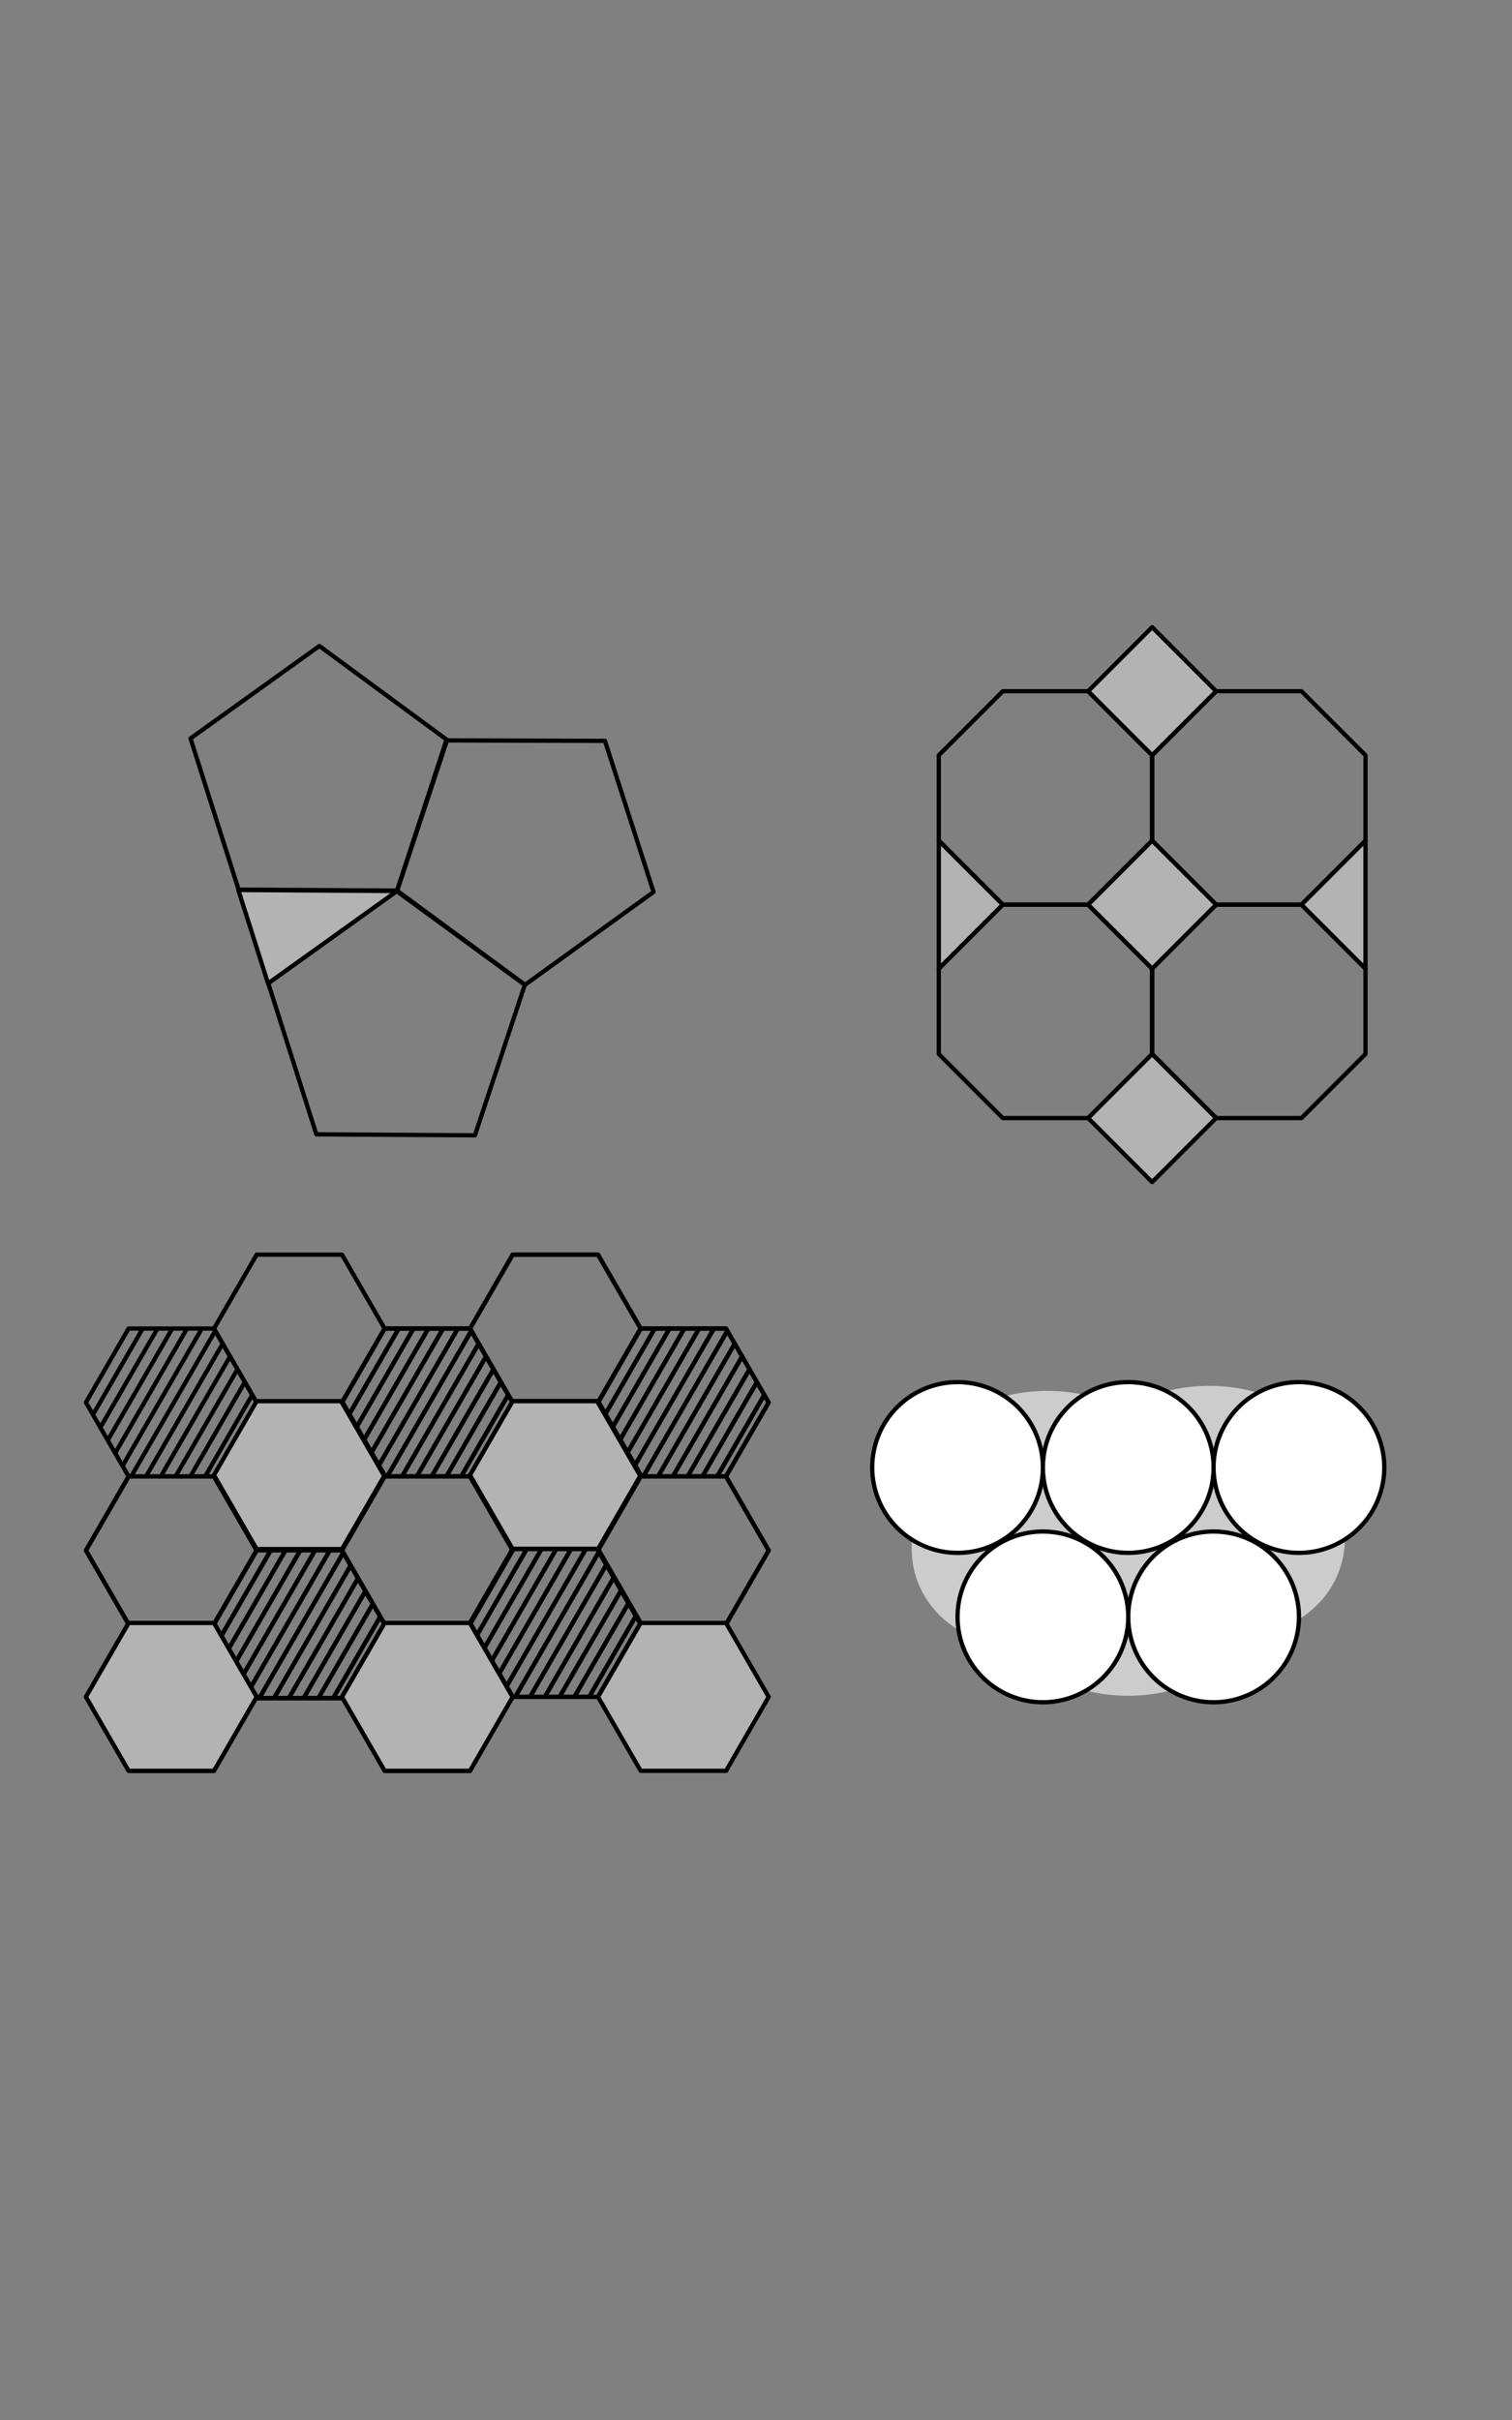 <?xml version="1.0" encoding="UTF-8" standalone="no"?>
<!-- Created with Inkscape (http://www.inkscape.org/) -->

<svg
   xmlns:dc="http://purl.org/dc/elements/1.1/"
   xmlns:cc="http://creativecommons.org/ns#"
   xmlns:rdf="http://www.w3.org/1999/02/22-rdf-syntax-ns#"
   xmlns:svg="http://www.w3.org/2000/svg"
   xmlns="http://www.w3.org/2000/svg"
   xmlns:sodipodi="http://sodipodi.sourceforge.net/DTD/sodipodi-0.dtd"
   xmlns:inkscape="http://www.inkscape.org/namespaces/inkscape"
   sodipodi:docname="fig_20.svg"
   inkscape:version="0.48.4 r9939"
   version="1.1"
   id="svg2"
   height="566.929"
   width="354.331">
  <rect width="100%" height="100%" fill="#808080" stroke="none"/>
  <sodipodi:namedview
     id="base"
     pagecolor="#ffffff"
     bordercolor="#666666"
     borderopacity="1.0"
     inkscape:pageopacity="0.0"
     inkscape:pageshadow="2"
     inkscape:zoom="2.2198999"
     inkscape:cx="172.27277"
     inkscape:cy="286.03447"
     inkscape:document-units="cm"
     inkscape:current-layer="layer1"
     showgrid="false"
     units="cm"
     inkscape:object-nodes="true"
     inkscape:window-width="1366"
     inkscape:window-height="744"
     inkscape:window-x="0"
     inkscape:window-y="24"
     inkscape:window-maximized="1">
    <inkscape:grid
       snapvisiblegridlinesonly="true"
       enabled="true"
       visible="true"
       empspacing="5"
       id="grid2985"
       type="xygrid" />
  </sodipodi:namedview>
  <defs
     id="defs4" />
  <g
     transform="translate(0,-485.432)"
     id="layer1"
     inkscape:groupmode="layer"
     inkscape:label="Layer 1">
    <path
       sodipodi:type="arc"
       style="fill:#cccccc;stroke:none"
       id="path4072"
       sodipodi:cx="215"
       sodipodi:cy="316.92914"
       sodipodi:rx="20"
       sodipodi:ry="10"
       d="m 235,316.929 a 20,10 0 1 1 -40,0 20,10 0 1 1 40,0 z"
       transform="matrix(1.161,0,0,2.228,42.316,139.859)" />
    <path
       transform="matrix(1.161,0,0,2.228,-12.746,142.21)"
       d="m 235,316.929 a 20,10 0 1 1 -40,0 20,10 0 1 1 40,0 z"
       sodipodi:ry="10"
       sodipodi:rx="20"
       sodipodi:cy="316.92914"
       sodipodi:cx="215"
       id="path4070"
       style="fill:#cccccc;stroke:none"
       sodipodi:type="arc" />
    <path
       sodipodi:type="arc"
       style="fill:#cccccc;stroke:none"
       id="path4068"
       sodipodi:cx="215"
       sodipodi:cy="316.92914"
       sodipodi:rx="20"
       sodipodi:ry="10"
       d="m 235,316.929 a 20,10 0 1 1 -40,0 20,10 0 1 1 40,0 z"
       transform="matrix(1.522,0,0,2.228,-62.814,154.296)" />
    <path
       transform="matrix(1.522,0,0,2.228,-43.844,126.262)"
       d="m 235,316.929 a 20,10 0 1 1 -40,0 20,10 0 1 1 40,0 z"
       sodipodi:ry="10"
       sodipodi:rx="20"
       sodipodi:cy="316.92914"
       sodipodi:cx="215"
       id="path4066"
       style="fill:#cccccc;stroke:none"
       sodipodi:type="arc" />
    <path
       sodipodi:type="arc"
       style="fill:#cccccc;stroke:none"
       id="path4064"
       sodipodi:cx="215"
       sodipodi:cy="316.92914"
       sodipodi:rx="20"
       sodipodi:ry="10"
       d="m 235,316.929 a 20,10 0 1 1 -40,0 20,10 0 1 1 40,0 z"
       transform="matrix(1.522,0,0,2.228,-81.784,127.437)" />
    <path
       transform="matrix(1.522,0,0,2.228,-61.471,142.377)"
       d="m 235,316.929 a 20,10 0 1 1 -40,0 20,10 0 1 1 40,0 z"
       sodipodi:ry="10"
       sodipodi:rx="20"
       sodipodi:cy="316.92914"
       sodipodi:cx="215"
       id="path3550"
       style="fill:#cccccc;stroke:none"
       sodipodi:type="arc" />
    <path
       style="fill:none;stroke:#000000;stroke-width:1;stroke-linecap:round;stroke-linejoin:round;stroke-miterlimit:4;stroke-opacity:1;stroke-dasharray:none;stroke-dashoffset:0"
       d="m 220,662.361 15,-15 20,0 15,15 0,20 -15,15 -20,0 -15,-15 z"
       id="path3508"
       inkscape:connector-curvature="0" />
    <path
       inkscape:connector-curvature="0"
       id="path3510"
       d="m 270,662.361 15,-15 20,0 15,15 0,20 -15,15 -20,0 -15,-15 z"
       style="fill:none;stroke:#000000;stroke-width:1;stroke-linecap:round;stroke-linejoin:round;stroke-miterlimit:4;stroke-opacity:1;stroke-dasharray:none;stroke-dashoffset:0" />
    <path
       inkscape:connector-curvature="0"
       id="path3512"
       d="m 220,712.361 15,-15 20,0 15,15 0,20 -15,15 -20,0 -15,-15 z"
       style="fill:none;stroke:#000000;stroke-width:1;stroke-linecap:round;stroke-linejoin:round;stroke-miterlimit:4;stroke-opacity:1;stroke-dasharray:none;stroke-dashoffset:0" />
    <path
       style="fill:none;stroke:#000000;stroke-width:1;stroke-linecap:round;stroke-linejoin:round;stroke-miterlimit:4;stroke-opacity:1;stroke-dasharray:none;stroke-dashoffset:0"
       d="m 270,712.361 15,-15 20,0 15,15 0,20 -15,15 -20,0 -15,-15 z"
       id="path3514"
       inkscape:connector-curvature="0" />
    <path
       style="fill:#b3b3b3;stroke:#000000;stroke-width:1;stroke-linecap:round;stroke-linejoin:round;stroke-miterlimit:4;stroke-opacity:1;stroke-dasharray:none;stroke-dashoffset:0"
       d="m 255,697.361 15,-15 15,15 -15,15 z"
       id="path3516"
       inkscape:connector-curvature="0" />
    <path
       inkscape:connector-curvature="0"
       id="path3518"
       d="m 255,647.361 15,-15 15,15 -15,15 z"
       style="fill:#b3b3b3;stroke:#000000;stroke-width:1;stroke-linecap:round;stroke-linejoin:round;stroke-miterlimit:4;stroke-opacity:1;stroke-dasharray:none;stroke-dashoffset:0" />
    <path
       inkscape:connector-curvature="0"
       id="path3522"
       d="m 305,697.361 15,-15 0,30 z"
       style="fill:#b3b3b3;stroke:#000000;stroke-width:1;stroke-linecap:round;stroke-linejoin:round;stroke-miterlimit:4;stroke-opacity:1;stroke-dasharray:none;stroke-dashoffset:0"
       sodipodi:nodetypes="cccc" />
    <path
       style="fill:#b3b3b3;stroke:#000000;stroke-width:1;stroke-linecap:round;stroke-linejoin:round;stroke-miterlimit:4;stroke-opacity:1;stroke-dasharray:none;stroke-dashoffset:0"
       d="m 255,747.361 15,-15 15,15 -15,15 z"
       id="path3524"
       inkscape:connector-curvature="0" />
    <path
       sodipodi:nodetypes="cccc"
       style="fill:#b3b3b3;stroke:#000000;stroke-width:1;stroke-linecap:round;stroke-linejoin:round;stroke-miterlimit:4;stroke-opacity:1;stroke-dasharray:none;stroke-dashoffset:0"
       d="m 235,697.361 -15,-15 0,30 z"
       id="path3526"
       inkscape:connector-curvature="0" />
    <path
       sodipodi:type="star"
       style="fill:none;stroke:#000000;stroke-width:1;stroke-linecap:round;stroke-linejoin:round;stroke-miterlimit:4;stroke-opacity:1;stroke-dasharray:none;stroke-dashoffset:0"
       id="path3528"
       sodipodi:sides="5"
       sodipodi:cx="80"
       sodipodi:cy="186.92914"
       sodipodi:r1="31.622778"
       sodipodi:r2="25.583364"
       sodipodi:arg1="1.2490458"
       sodipodi:arg2="1.8773643"
       inkscape:flatsided="true"
       inkscape:rounded="0"
       inkscape:randomized="0"
       d="M 90,216.929 54.558,205.71 54.276,168.536 89.543,156.781 111.622,186.689 z"
       transform="matrix(0.955,-0.296,0.296,0.955,-57.077,513.544)"
       inkscape:transform-center-x="-0.063157071"
       inkscape:transform-center-y="-2.9595779" />
    <path
       inkscape:transform-center-y="2.9946445"
       inkscape:transform-center-x="0.026384689"
       transform="matrix(0.948,0.319,-0.319,0.948,106.895,481.802)"
       d="M 90,216.929 54.558,205.71 54.276,168.536 89.543,156.781 111.622,186.689 z"
       inkscape:randomized="0"
       inkscape:rounded="0"
       inkscape:flatsided="true"
       sodipodi:arg2="1.8773643"
       sodipodi:arg1="1.2490458"
       sodipodi:r2="25.583364"
       sodipodi:r1="31.622778"
       sodipodi:cy="186.92914"
       sodipodi:cx="80"
       sodipodi:sides="5"
       id="path3530"
       style="fill:none;stroke:#000000;stroke-width:1;stroke-linecap:round;stroke-linejoin:round;stroke-miterlimit:4;stroke-opacity:1;stroke-dasharray:none;stroke-dashoffset:0"
       sodipodi:type="star" />
    <path
       inkscape:transform-center-y="-2.9595735"
       inkscape:transform-center-x="-0.063159226"
       transform="matrix(0.955,-0.296,0.296,0.955,-38.86,570.869)"
       d="M 90,216.929 54.558,205.71 54.276,168.536 89.543,156.781 111.622,186.689 z"
       inkscape:randomized="0"
       inkscape:rounded="0"
       inkscape:flatsided="true"
       sodipodi:arg2="1.8773643"
       sodipodi:arg1="1.2490458"
       sodipodi:r2="25.583364"
       sodipodi:r1="31.622778"
       sodipodi:cy="186.92914"
       sodipodi:cx="80"
       sodipodi:sides="5"
       id="path3534"
       style="fill:none;stroke:#000000;stroke-width:1;stroke-linecap:round;stroke-linejoin:round;stroke-miterlimit:4;stroke-opacity:1;stroke-dasharray:none;stroke-dashoffset:0"
       sodipodi:type="star" />
    <path
       style="fill:#b3b3b3;stroke:#000000;stroke-width:1;stroke-linecap:round;stroke-linejoin:round;stroke-miterlimit:4;stroke-opacity:1;stroke-dasharray:none;stroke-dashoffset:0"
       d="m 55.855,693.932 6.958,21.896 30.216,-21.656 z"
       id="path3536"
       inkscape:connector-curvature="0" />
    <path
       sodipodi:type="arc"
       style="fill:#ffffff;fill-opacity:1;stroke:#000000;stroke-width:1;stroke-linecap:round;stroke-linejoin:round;stroke-miterlimit:4;stroke-opacity:1;stroke-dasharray:none;stroke-dashoffset:0"
       id="path3538"
       sodipodi:cx="215"
       sodipodi:cy="316.92914"
       sodipodi:rx="20"
       sodipodi:ry="20"
       d="m 235,316.929 a 20,20 0 1 1 -40,0 20,20 0 1 1 40,0 z"
       transform="translate(9.401,512.291)" />
    <path
       transform="translate(49.401,512.291)"
       d="m 235,316.929 a 20,20 0 1 1 -40,0 20,20 0 1 1 40,0 z"
       sodipodi:ry="20"
       sodipodi:rx="20"
       sodipodi:cy="316.92914"
       sodipodi:cx="215"
       id="path3540"
       style="fill:#ffffff;stroke:#000000;stroke-width:1;stroke-linecap:round;stroke-linejoin:round;stroke-miterlimit:4;stroke-opacity:1;stroke-dasharray:none;stroke-dashoffset:0"
       sodipodi:type="arc" />
    <path
       sodipodi:type="arc"
       style="fill:#ffffff;stroke:#000000;stroke-width:1;stroke-linecap:round;stroke-linejoin:round;stroke-miterlimit:4;stroke-opacity:1;stroke-dasharray:none;stroke-dashoffset:0"
       id="path3542"
       sodipodi:cx="215"
       sodipodi:cy="316.92914"
       sodipodi:rx="20"
       sodipodi:ry="20"
       d="m 235,316.929 a 20,20 0 1 1 -40,0 20,20 0 1 1 40,0 z"
       transform="translate(89.401,512.291)" />
    <path
       sodipodi:type="arc"
       style="fill:#ffffff;stroke:#000000;stroke-width:1;stroke-linecap:round;stroke-linejoin:round;stroke-miterlimit:4;stroke-opacity:1;stroke-dasharray:none;stroke-dashoffset:0"
       id="path3544"
       sodipodi:cx="215"
       sodipodi:cy="316.92914"
       sodipodi:rx="20"
       sodipodi:ry="20"
       d="m 235,316.929 a 20,20 0 1 1 -40,0 20,20 0 1 1 40,0 z"
       transform="translate(29.401,547.291)" />
    <path
       transform="translate(69.401,547.291)"
       d="m 235,316.929 a 20,20 0 1 1 -40,0 20,20 0 1 1 40,0 z"
       sodipodi:ry="20"
       sodipodi:rx="20"
       sodipodi:cy="316.92914"
       sodipodi:cx="215"
       id="path3546"
       style="fill:#ffffff;stroke:#000000;stroke-width:1;stroke-linecap:round;stroke-linejoin:round;stroke-miterlimit:4;stroke-opacity:1;stroke-dasharray:none;stroke-dashoffset:0"
       sodipodi:type="arc" />
    <path
       sodipodi:type="star"
       style="fill:none;stroke:#000000;stroke-width:1;stroke-linecap:round;stroke-linejoin:round;stroke-miterlimit:4;stroke-opacity:1;stroke-dasharray:none;stroke-dashoffset:0"
       id="path3554"
       sodipodi:sides="6"
       sodipodi:cx="50"
       sodipodi:cy="311.92914"
       sodipodi:r1="20"
       sodipodi:r2="12.990381"
       sodipodi:arg1="1.5707963"
       sodipodi:arg2="2.0943951"
       inkscape:flatsided="true"
       inkscape:rounded="0"
       inkscape:randomized="0"
       d="m 50,331.929 -17.321,-10 0,-20 17.321,-10 17.321,10 0,20 z"
       transform="matrix(0.866,-0.5,0.5,0.866,-129.121,551.551)" />
    <g
       id="g3934"
       transform="matrix(0.866,0.5,-0.5,0.866,420.703,34.863)">
      <path
         transform="matrix(0.5,-0.866,0.866,0.5,-235.139,752.377)"
         d="m 50,331.929 -17.321,-10 0,-20 17.321,-10 17.321,10 0,20 z"
         inkscape:randomized="0"
         inkscape:rounded="0"
         inkscape:flatsided="true"
         sodipodi:arg2="2.0943951"
         sodipodi:arg1="1.5707963"
         sodipodi:r2="12.990381"
         sodipodi:r1="20"
         sodipodi:cy="311.92914"
         sodipodi:cx="50"
         sodipodi:sides="6"
         id="path3732"
         style="fill:none;stroke:#000000;stroke-width:1;stroke-linecap:round;stroke-linejoin:round;stroke-miterlimit:4;stroke-opacity:1;stroke-dasharray:none;stroke-dashoffset:0"
         sodipodi:type="star" />
      <path
         id="path3937"
         transform="matrix(0.5,-0.866,0.866,0.5,-235.139,752.377)"
         style="fill:none;stroke:#000000;stroke-width:1"
         d="m 52.863,293.582 -20.184,11.653 m 0,3.464 23.184,-13.385 m 3,1.732 -26.184,15.117 m 0,3.464 29.184,-16.849 m 3,1.732 -32.184,18.581 m 0.542,3.151 34.099,-19.687 m 0,3.464 -31.099,17.955 m 3,1.732 28.099,-16.223 m 0,3.464 -25.099,14.491 m 3,1.732 22.099,-12.759 m 0,3.464 -19.099,11.027"
         inkscape:connector-curvature="0" />
    </g>
    <path
       transform="matrix(0.866,-0.5,0.5,0.866,-129.121,585.871)"
       d="m 50,331.929 -17.321,-10 0,-20 17.321,-10 17.321,10 0,20 z"
       inkscape:randomized="0"
       inkscape:rounded="0"
       inkscape:flatsided="true"
       sodipodi:arg2="2.0943951"
       sodipodi:arg1="1.5707963"
       sodipodi:r2="12.990381"
       sodipodi:r1="20"
       sodipodi:cy="311.92914"
       sodipodi:cx="50"
       sodipodi:sides="6"
       id="path3974"
       style="fill:#b3b3b3;stroke:#000000;stroke-width:1;stroke-linecap:round;stroke-linejoin:round;stroke-miterlimit:4;stroke-opacity:1;stroke-dasharray:none;stroke-dashoffset:0"
       sodipodi:type="star" />
    <path
       transform="matrix(0.866,-0.5,0.5,0.866,-69.121,551.551)"
       d="m 50,331.929 -17.321,-10 0,-20 17.321,-10 17.321,10 0,20 z"
       inkscape:randomized="0"
       inkscape:rounded="0"
       inkscape:flatsided="true"
       sodipodi:arg2="2.0943951"
       sodipodi:arg1="1.5707963"
       sodipodi:r2="12.990381"
       sodipodi:r1="20"
       sodipodi:cy="311.92914"
       sodipodi:cx="50"
       sodipodi:sides="6"
       id="path3976"
       style="fill:none;stroke:#000000;stroke-width:1;stroke-linecap:round;stroke-linejoin:round;stroke-miterlimit:4;stroke-opacity:1;stroke-dasharray:none;stroke-dashoffset:0"
       sodipodi:type="star" />
    <g
       transform="matrix(0.866,0.5,-0.5,0.866,480.703,34.863)"
       id="g3978">
      <path
         sodipodi:type="star"
         style="fill:none;stroke:#000000;stroke-width:1;stroke-linecap:round;stroke-linejoin:round;stroke-miterlimit:4;stroke-opacity:1;stroke-dasharray:none;stroke-dashoffset:0"
         id="path3980"
         sodipodi:sides="6"
         sodipodi:cx="50"
         sodipodi:cy="311.92914"
         sodipodi:r1="20"
         sodipodi:r2="12.990381"
         sodipodi:arg1="1.5707963"
         sodipodi:arg2="2.0943951"
         inkscape:flatsided="true"
         inkscape:rounded="0"
         inkscape:randomized="0"
         d="m 50,331.929 -17.321,-10 0,-20 17.321,-10 17.321,10 0,20 z"
         transform="matrix(0.5,-0.866,0.866,0.5,-235.139,752.377)" />
      <path
         inkscape:connector-curvature="0"
         d="m 52.863,293.582 -20.184,11.653 m 0,3.464 23.184,-13.385 m 3,1.732 -26.184,15.117 m 0,3.464 29.184,-16.849 m 3,1.732 -32.184,18.581 m 0.542,3.151 34.099,-19.687 m 0,3.464 -31.099,17.955 m 3,1.732 28.099,-16.223 m 0,3.464 -25.099,14.491 m 3,1.732 22.099,-12.759 m 0,3.464 -19.099,11.027"
         style="fill:none;stroke:#000000;stroke-width:1"
         transform="matrix(0.5,-0.866,0.866,0.5,-235.139,752.377)"
         id="path3982" />
    </g>
    <path
       sodipodi:type="star"
       style="fill:#b3b3b3;stroke:#000000;stroke-width:1;stroke-linecap:round;stroke-linejoin:round;stroke-miterlimit:4;stroke-opacity:1;stroke-dasharray:none;stroke-dashoffset:0"
       id="path3984"
       sodipodi:sides="6"
       sodipodi:cx="50"
       sodipodi:cy="311.92914"
       sodipodi:r1="20"
       sodipodi:r2="12.990381"
       sodipodi:arg1="1.5707963"
       sodipodi:arg2="2.0943951"
       inkscape:flatsided="true"
       inkscape:rounded="0"
       inkscape:randomized="0"
       d="m 50,331.929 -17.321,-10 0,-20 17.321,-10 17.321,10 0,20 z"
       transform="matrix(0.866,-0.5,0.5,0.866,-69.121,585.871)" />
    <path
       sodipodi:type="star"
       style="fill:none;stroke:#000000;stroke-width:1;stroke-linecap:round;stroke-linejoin:round;stroke-miterlimit:4;stroke-opacity:1;stroke-dasharray:none;stroke-dashoffset:0"
       id="path3986"
       sodipodi:sides="6"
       sodipodi:cx="50"
       sodipodi:cy="311.92914"
       sodipodi:r1="20"
       sodipodi:r2="12.990381"
       sodipodi:arg1="1.5707963"
       sodipodi:arg2="2.0943951"
       inkscape:flatsided="true"
       inkscape:rounded="0"
       inkscape:randomized="0"
       d="m 50,331.929 -17.321,-10 0,-20 17.321,-10 17.321,10 0,20 z"
       transform="matrix(0.866,-0.5,0.5,0.866,-69.121,551.551)" />
    <g
       id="g3988"
       transform="matrix(0.866,0.5,-0.5,0.866,480.703,34.863)">
      <path
         transform="matrix(0.5,-0.866,0.866,0.5,-235.139,752.377)"
         d="m 50,331.929 -17.321,-10 0,-20 17.321,-10 17.321,10 0,20 z"
         inkscape:randomized="0"
         inkscape:rounded="0"
         inkscape:flatsided="true"
         sodipodi:arg2="2.0943951"
         sodipodi:arg1="1.5707963"
         sodipodi:r2="12.990381"
         sodipodi:r1="20"
         sodipodi:cy="311.92914"
         sodipodi:cx="50"
         sodipodi:sides="6"
         id="path3990"
         style="fill:none;stroke:#000000;stroke-width:1;stroke-linecap:round;stroke-linejoin:round;stroke-miterlimit:4;stroke-opacity:1;stroke-dasharray:none;stroke-dashoffset:0"
         sodipodi:type="star" />
      <path
         id="path3992"
         transform="matrix(0.5,-0.866,0.866,0.5,-235.139,752.377)"
         style="fill:none;stroke:#000000;stroke-width:1"
         d="m 52.863,293.582 -20.184,11.653 m 0,3.464 23.184,-13.385 m 3,1.732 -26.184,15.117 m 0,3.464 29.184,-16.849 m 3,1.732 -32.184,18.581 m 0.542,3.151 34.099,-19.687 m 0,3.464 -31.099,17.955 m 3,1.732 28.099,-16.223 m 0,3.464 -25.099,14.491 m 3,1.732 22.099,-12.759 m 0,3.464 -19.099,11.027"
         inkscape:connector-curvature="0" />
    </g>
    <path
       transform="matrix(0.866,-0.5,0.5,0.866,-69.121,585.871)"
       d="m 50,331.929 -17.321,-10 0,-20 17.321,-10 17.321,10 0,20 z"
       inkscape:randomized="0"
       inkscape:rounded="0"
       inkscape:flatsided="true"
       sodipodi:arg2="2.0943951"
       sodipodi:arg1="1.5707963"
       sodipodi:r2="12.990381"
       sodipodi:r1="20"
       sodipodi:cy="311.92914"
       sodipodi:cx="50"
       sodipodi:sides="6"
       id="path3994"
       style="fill:#b3b3b3;stroke:#000000;stroke-width:1;stroke-linecap:round;stroke-linejoin:round;stroke-miterlimit:4;stroke-opacity:1;stroke-dasharray:none;stroke-dashoffset:0"
       sodipodi:type="star" />
    <path
       sodipodi:type="star"
       style="fill:none;stroke:#000000;stroke-width:1;stroke-linecap:round;stroke-linejoin:round;stroke-miterlimit:4;stroke-opacity:1;stroke-dasharray:none;stroke-dashoffset:0"
       id="path4006"
       sodipodi:sides="6"
       sodipodi:cx="50"
       sodipodi:cy="311.92914"
       sodipodi:r1="20"
       sodipodi:r2="12.990381"
       sodipodi:arg1="1.5707963"
       sodipodi:arg2="2.0943951"
       inkscape:flatsided="true"
       inkscape:rounded="0"
       inkscape:randomized="0"
       d="m 50,331.929 -17.321,-10 0,-20 17.321,-10 17.321,10 0,20 z"
       transform="matrix(0.866,-0.5,0.5,0.866,-99.121,603.512)" />
    <g
       id="g4008"
       transform="matrix(0.866,0.5,-0.5,0.866,450.703,86.824)">
      <path
         transform="matrix(0.5,-0.866,0.866,0.5,-235.139,752.377)"
         d="m 50,331.929 -17.321,-10 0,-20 17.321,-10 17.321,10 0,20 z"
         inkscape:randomized="0"
         inkscape:rounded="0"
         inkscape:flatsided="true"
         sodipodi:arg2="2.0943951"
         sodipodi:arg1="1.5707963"
         sodipodi:r2="12.990381"
         sodipodi:r1="20"
         sodipodi:cy="311.92914"
         sodipodi:cx="50"
         sodipodi:sides="6"
         id="path4010"
         style="fill:none;stroke:#000000;stroke-width:1;stroke-linecap:round;stroke-linejoin:round;stroke-miterlimit:4;stroke-opacity:1;stroke-dasharray:none;stroke-dashoffset:0"
         sodipodi:type="star" />
      <path
         id="path4012"
         transform="matrix(0.5,-0.866,0.866,0.5,-235.139,752.377)"
         style="fill:none;stroke:#000000;stroke-width:1"
         d="m 52.863,293.582 -20.184,11.653 m 0,3.464 23.184,-13.385 m 3,1.732 -26.184,15.117 m 0,3.464 29.184,-16.849 m 3,1.732 -32.184,18.581 m 0.542,3.151 34.099,-19.687 m 0,3.464 -31.099,17.955 m 3,1.732 28.099,-16.223 m 0,3.464 -25.099,14.491 m 3,1.732 22.099,-12.759 m 0,3.464 -19.099,11.027"
         inkscape:connector-curvature="0" />
    </g>
    <path
       transform="matrix(0.866,-0.5,0.5,0.866,-99.121,637.833)"
       d="m 50,331.929 -17.321,-10 0,-20 17.321,-10 17.321,10 0,20 z"
       inkscape:randomized="0"
       inkscape:rounded="0"
       inkscape:flatsided="true"
       sodipodi:arg2="2.0943951"
       sodipodi:arg1="1.5707963"
       sodipodi:r2="12.990381"
       sodipodi:r1="20"
       sodipodi:cy="311.92914"
       sodipodi:cx="50"
       sodipodi:sides="6"
       id="path4014"
       style="fill:#b3b3b3;stroke:#000000;stroke-width:1;stroke-linecap:round;stroke-linejoin:round;stroke-miterlimit:4;stroke-opacity:1;stroke-dasharray:none;stroke-dashoffset:0"
       sodipodi:type="star" />
    <path
       transform="matrix(0.866,-0.5,0.5,0.866,-99.121,603.512)"
       d="m 50,331.929 -17.321,-10 0,-20 17.321,-10 17.321,10 0,20 z"
       inkscape:randomized="0"
       inkscape:rounded="0"
       inkscape:flatsided="true"
       sodipodi:arg2="2.0943951"
       sodipodi:arg1="1.5707963"
       sodipodi:r2="12.990381"
       sodipodi:r1="20"
       sodipodi:cy="311.92914"
       sodipodi:cx="50"
       sodipodi:sides="6"
       id="path4016"
       style="fill:none;stroke:#000000;stroke-width:1;stroke-linecap:round;stroke-linejoin:round;stroke-miterlimit:4;stroke-opacity:1;stroke-dasharray:none;stroke-dashoffset:0"
       sodipodi:type="star" />
    <g
       transform="matrix(0.866,0.5,-0.5,0.866,450.703,86.824)"
       id="g4018">
      <path
         sodipodi:type="star"
         style="fill:none;stroke:#000000;stroke-width:1;stroke-linecap:round;stroke-linejoin:round;stroke-miterlimit:4;stroke-opacity:1;stroke-dasharray:none;stroke-dashoffset:0"
         id="path4020"
         sodipodi:sides="6"
         sodipodi:cx="50"
         sodipodi:cy="311.92914"
         sodipodi:r1="20"
         sodipodi:r2="12.990381"
         sodipodi:arg1="1.5707963"
         sodipodi:arg2="2.0943951"
         inkscape:flatsided="true"
         inkscape:rounded="0"
         inkscape:randomized="0"
         d="m 50,331.929 -17.321,-10 0,-20 17.321,-10 17.321,10 0,20 z"
         transform="matrix(0.5,-0.866,0.866,0.5,-235.139,752.377)" />
      <path
         inkscape:connector-curvature="0"
         d="m 52.863,293.582 -20.184,11.653 m 0,3.464 23.184,-13.385 m 3,1.732 -26.184,15.117 m 0,3.464 29.184,-16.849 m 3,1.732 -32.184,18.581 m 0.542,3.151 34.099,-19.687 m 0,3.464 -31.099,17.955 m 3,1.732 28.099,-16.223 m 0,3.464 -25.099,14.491 m 3,1.732 22.099,-12.759 m 0,3.464 -19.099,11.027"
         style="fill:none;stroke:#000000;stroke-width:1"
         transform="matrix(0.5,-0.866,0.866,0.5,-235.139,752.377)"
         id="path4022" />
    </g>
    <path
       sodipodi:type="star"
       style="fill:#b3b3b3;stroke:#000000;stroke-width:1;stroke-linecap:round;stroke-linejoin:round;stroke-miterlimit:4;stroke-opacity:1;stroke-dasharray:none;stroke-dashoffset:0"
       id="path4024"
       sodipodi:sides="6"
       sodipodi:cx="50"
       sodipodi:cy="311.92914"
       sodipodi:r1="20"
       sodipodi:r2="12.990381"
       sodipodi:arg1="1.5707963"
       sodipodi:arg2="2.0943951"
       inkscape:flatsided="true"
       inkscape:rounded="0"
       inkscape:randomized="0"
       d="m 50,331.929 -17.321,-10 0,-20 17.321,-10 17.321,10 0,20 z"
       transform="matrix(0.866,-0.5,0.5,0.866,-99.121,637.833)" />
    <path
       transform="matrix(0.866,-0.5,0.5,0.866,-159.121,603.512)"
       d="m 50,331.929 -17.321,-10 0,-20 17.321,-10 17.321,10 0,20 z"
       inkscape:randomized="0"
       inkscape:rounded="0"
       inkscape:flatsided="true"
       sodipodi:arg2="2.0943951"
       sodipodi:arg1="1.5707963"
       sodipodi:r2="12.990381"
       sodipodi:r1="20"
       sodipodi:cy="311.92914"
       sodipodi:cx="50"
       sodipodi:sides="6"
       id="path4026"
       style="fill:none;stroke:#000000;stroke-width:1;stroke-linecap:round;stroke-linejoin:round;stroke-miterlimit:4;stroke-opacity:1;stroke-dasharray:none;stroke-dashoffset:0"
       sodipodi:type="star" />
    <g
       transform="matrix(0.866,0.5,-0.5,0.866,510.703,86.504)"
       id="g4028">
      <path
         sodipodi:type="star"
         style="fill:none;stroke:#000000;stroke-width:1;stroke-linecap:round;stroke-linejoin:round;stroke-miterlimit:4;stroke-opacity:1;stroke-dasharray:none;stroke-dashoffset:0"
         id="path4030"
         sodipodi:sides="6"
         sodipodi:cx="50"
         sodipodi:cy="311.92914"
         sodipodi:r1="20"
         sodipodi:r2="12.990381"
         sodipodi:arg1="1.5707963"
         sodipodi:arg2="2.0943951"
         inkscape:flatsided="true"
         inkscape:rounded="0"
         inkscape:randomized="0"
         d="m 50,331.929 -17.321,-10 0,-20 17.321,-10 17.321,10 0,20 z"
         transform="matrix(0.5,-0.866,0.866,0.5,-235.139,752.377)" />
      <path
         inkscape:connector-curvature="0"
         d="m 52.863,293.582 -20.184,11.653 m 0,3.464 23.184,-13.385 m 3,1.732 -26.184,15.117 m 0,3.464 29.184,-16.849 m 3,1.732 -32.184,18.581 m 0.542,3.151 34.099,-19.687 m 0,3.464 -31.099,17.955 m 3,1.732 28.099,-16.223 m 0,3.464 -25.099,14.491 m 3,1.732 22.099,-12.759 m 0,3.464 -19.099,11.027"
         style="fill:none;stroke:#000000;stroke-width:1"
         transform="matrix(0.5,-0.866,0.866,0.5,-235.139,752.377)"
         id="path4032" />
    </g>
    <path
       sodipodi:type="star"
       style="fill:#b3b3b3;stroke:#000000;stroke-width:1;stroke-linecap:round;stroke-linejoin:round;stroke-miterlimit:4;stroke-opacity:1;stroke-dasharray:none;stroke-dashoffset:0"
       id="path4034"
       sodipodi:sides="6"
       sodipodi:cx="50"
       sodipodi:cy="311.92914"
       sodipodi:r1="20"
       sodipodi:r2="12.990381"
       sodipodi:arg1="1.5707963"
       sodipodi:arg2="2.0943951"
       inkscape:flatsided="true"
       inkscape:rounded="0"
       inkscape:randomized="0"
       d="m 50,331.929 -17.321,-10 0,-20 17.321,-10 17.321,10 0,20 z"
       transform="matrix(0.866,-0.5,0.5,0.866,-159.121,637.833)" />
    <path
       sodipodi:type="star"
       style="fill:none;stroke:#000000;stroke-width:1;stroke-linecap:round;stroke-linejoin:round;stroke-miterlimit:4;stroke-opacity:1;stroke-dasharray:none;stroke-dashoffset:0"
       id="path4036"
       sodipodi:sides="6"
       sodipodi:cx="50"
       sodipodi:cy="311.92914"
       sodipodi:r1="20"
       sodipodi:r2="12.990381"
       sodipodi:arg1="1.5707963"
       sodipodi:arg2="2.0943951"
       inkscape:flatsided="true"
       inkscape:rounded="0"
       inkscape:randomized="0"
       d="m 50,331.929 -17.321,-10 0,-20 17.321,-10 17.321,10 0,20 z"
       transform="matrix(0.866,-0.5,0.5,0.866,-159.121,603.512)" />
    <g
       id="g4038"
       transform="matrix(0.866,0.5,-0.5,0.866,510.703,86.504)">
      <path
         transform="matrix(0.5,-0.866,0.866,0.5,-235.139,752.377)"
         d="m 50,331.929 -17.321,-10 0,-20 17.321,-10 17.321,10 0,20 z"
         inkscape:randomized="0"
         inkscape:rounded="0"
         inkscape:flatsided="true"
         sodipodi:arg2="2.0943951"
         sodipodi:arg1="1.5707963"
         sodipodi:r2="12.990381"
         sodipodi:r1="20"
         sodipodi:cy="311.92914"
         sodipodi:cx="50"
         sodipodi:sides="6"
         id="path4040"
         style="fill:none;stroke:#000000;stroke-width:1;stroke-linecap:round;stroke-linejoin:round;stroke-miterlimit:4;stroke-opacity:1;stroke-dasharray:none;stroke-dashoffset:0"
         sodipodi:type="star" />
      <path
         id="path4042"
         transform="matrix(0.5,-0.866,0.866,0.5,-235.139,752.377)"
         style="fill:none;stroke:#000000;stroke-width:1"
         d="m 52.863,293.582 -20.184,11.653 m 0,3.464 23.184,-13.385 m 3,1.732 -26.184,15.117 m 0,3.464 29.184,-16.849 m 3,1.732 -32.184,18.581 m 0.542,3.151 34.099,-19.687 m 0,3.464 -31.099,17.955 m 3,1.732 28.099,-16.223 m 0,3.464 -25.099,14.491 m 3,1.732 22.099,-12.759 m 0,3.464 -19.099,11.027"
         inkscape:connector-curvature="0" />
    </g>
    <path
       transform="matrix(0.866,-0.5,0.5,0.866,-159.121,637.833)"
       d="m 50,331.929 -17.321,-10 0,-20 17.321,-10 17.321,10 0,20 z"
       inkscape:randomized="0"
       inkscape:rounded="0"
       inkscape:flatsided="true"
       sodipodi:arg2="2.0943951"
       sodipodi:arg1="1.5707963"
       sodipodi:r2="12.990381"
       sodipodi:r1="20"
       sodipodi:cy="311.92914"
       sodipodi:cx="50"
       sodipodi:sides="6"
       id="path4044"
       style="fill:#b3b3b3;stroke:#000000;stroke-width:1;stroke-linecap:round;stroke-linejoin:round;stroke-miterlimit:4;stroke-opacity:1;stroke-dasharray:none;stroke-dashoffset:0"
       sodipodi:type="star" />
    <g
       id="g4046"
       transform="matrix(0.866,0.5,-0.5,0.866,540.703,34.863)">
      <path
         transform="matrix(0.5,-0.866,0.866,0.5,-235.139,752.377)"
         d="m 50,331.929 -17.321,-10 0,-20 17.321,-10 17.321,10 0,20 z"
         inkscape:randomized="0"
         inkscape:rounded="0"
         inkscape:flatsided="true"
         sodipodi:arg2="2.0943951"
         sodipodi:arg1="1.5707963"
         sodipodi:r2="12.990381"
         sodipodi:r1="20"
         sodipodi:cy="311.92914"
         sodipodi:cx="50"
         sodipodi:sides="6"
         id="path4048"
         style="fill:none;stroke:#000000;stroke-width:1;stroke-linecap:round;stroke-linejoin:round;stroke-miterlimit:4;stroke-opacity:1;stroke-dasharray:none;stroke-dashoffset:0"
         sodipodi:type="star" />
      <path
         id="path4050"
         transform="matrix(0.5,-0.866,0.866,0.5,-235.139,752.377)"
         style="fill:none;stroke:#000000;stroke-width:1"
         d="m 52.863,293.582 -20.184,11.653 m 0,3.464 23.184,-13.385 m 3,1.732 -26.184,15.117 m 0,3.464 29.184,-16.849 m 3,1.732 -32.184,18.581 m 0.542,3.151 34.099,-19.687 m 0,3.464 -31.099,17.955 m 3,1.732 28.099,-16.223 m 0,3.464 -25.099,14.491 m 3,1.732 22.099,-12.759 m 0,3.464 -19.099,11.027"
         inkscape:connector-curvature="0" />
    </g>
    <g
       transform="matrix(0.866,0.5,-0.5,0.866,540.703,34.863)"
       id="g4052">
      <path
         sodipodi:type="star"
         style="fill:none;stroke:#000000;stroke-width:1;stroke-linecap:round;stroke-linejoin:round;stroke-miterlimit:4;stroke-opacity:1;stroke-dasharray:none;stroke-dashoffset:0"
         id="path4054"
         sodipodi:sides="6"
         sodipodi:cx="50"
         sodipodi:cy="311.92914"
         sodipodi:r1="20"
         sodipodi:r2="12.990381"
         sodipodi:arg1="1.5707963"
         sodipodi:arg2="2.0943951"
         inkscape:flatsided="true"
         inkscape:rounded="0"
         inkscape:randomized="0"
         d="m 50,331.929 -17.321,-10 0,-20 17.321,-10 17.321,10 0,20 z"
         transform="matrix(0.5,-0.866,0.866,0.5,-235.139,752.377)" />
      <path
         inkscape:connector-curvature="0"
         d="m 52.863,293.582 -20.184,11.653 m 0,3.464 23.184,-13.385 m 3,1.732 -26.184,15.117 m 0,3.464 29.184,-16.849 m 3,1.732 -32.184,18.581 m 0.542,3.151 34.099,-19.687 m 0,3.464 -31.099,17.955 m 3,1.732 28.099,-16.223 m 0,3.464 -25.099,14.491 m 3,1.732 22.099,-12.759 m 0,3.464 -19.099,11.027"
         style="fill:none;stroke:#000000;stroke-width:1"
         transform="matrix(0.5,-0.866,0.866,0.5,-235.139,752.377)"
         id="path4056" />
    </g>
    <path
       transform="matrix(0.866,-0.5,0.5,0.866,-39.121,603.512)"
       d="m 50,331.929 -17.321,-10 0,-20 17.321,-10 17.321,10 0,20 z"
       inkscape:randomized="0"
       inkscape:rounded="0"
       inkscape:flatsided="true"
       sodipodi:arg2="2.0943951"
       sodipodi:arg1="1.5707963"
       sodipodi:r2="12.990381"
       sodipodi:r1="20"
       sodipodi:cy="311.92914"
       sodipodi:cx="50"
       sodipodi:sides="6"
       id="path4058"
       style="fill:none;stroke:#000000;stroke-width:1;stroke-linecap:round;stroke-linejoin:round;stroke-miterlimit:4;stroke-opacity:1;stroke-dasharray:none;stroke-dashoffset:0"
       sodipodi:type="star" />
    <path
       sodipodi:type="star"
       style="fill:none;stroke:#000000;stroke-width:1;stroke-linecap:round;stroke-linejoin:round;stroke-miterlimit:4;stroke-opacity:1;stroke-dasharray:none;stroke-dashoffset:0"
       id="path4060"
       sodipodi:sides="6"
       sodipodi:cx="50"
       sodipodi:cy="311.92914"
       sodipodi:r1="20"
       sodipodi:r2="12.990381"
       sodipodi:arg1="1.5707963"
       sodipodi:arg2="2.0943951"
       inkscape:flatsided="true"
       inkscape:rounded="0"
       inkscape:randomized="0"
       d="m 50,331.929 -17.321,-10 0,-20 17.321,-10 17.321,10 0,20 z"
       transform="matrix(0.866,-0.5,0.5,0.866,-39.121,603.512)" />
    <path
       transform="matrix(0.866,-0.5,0.5,0.866,-39.121,637.833)"
       d="m 50,331.929 -17.321,-10 0,-20 17.321,-10 17.321,10 0,20 z"
       inkscape:randomized="0"
       inkscape:rounded="0"
       inkscape:flatsided="true"
       sodipodi:arg2="2.0943951"
       sodipodi:arg1="1.5707963"
       sodipodi:r2="12.990381"
       sodipodi:r1="20"
       sodipodi:cy="311.92914"
       sodipodi:cx="50"
       sodipodi:sides="6"
       id="path4062"
       style="fill:#b3b3b3;stroke:#000000;stroke-width:1;stroke-linecap:round;stroke-linejoin:round;stroke-miterlimit:4;stroke-opacity:1;stroke-dasharray:none;stroke-dashoffset:0"
       sodipodi:type="star" />
  </g>
</svg>
